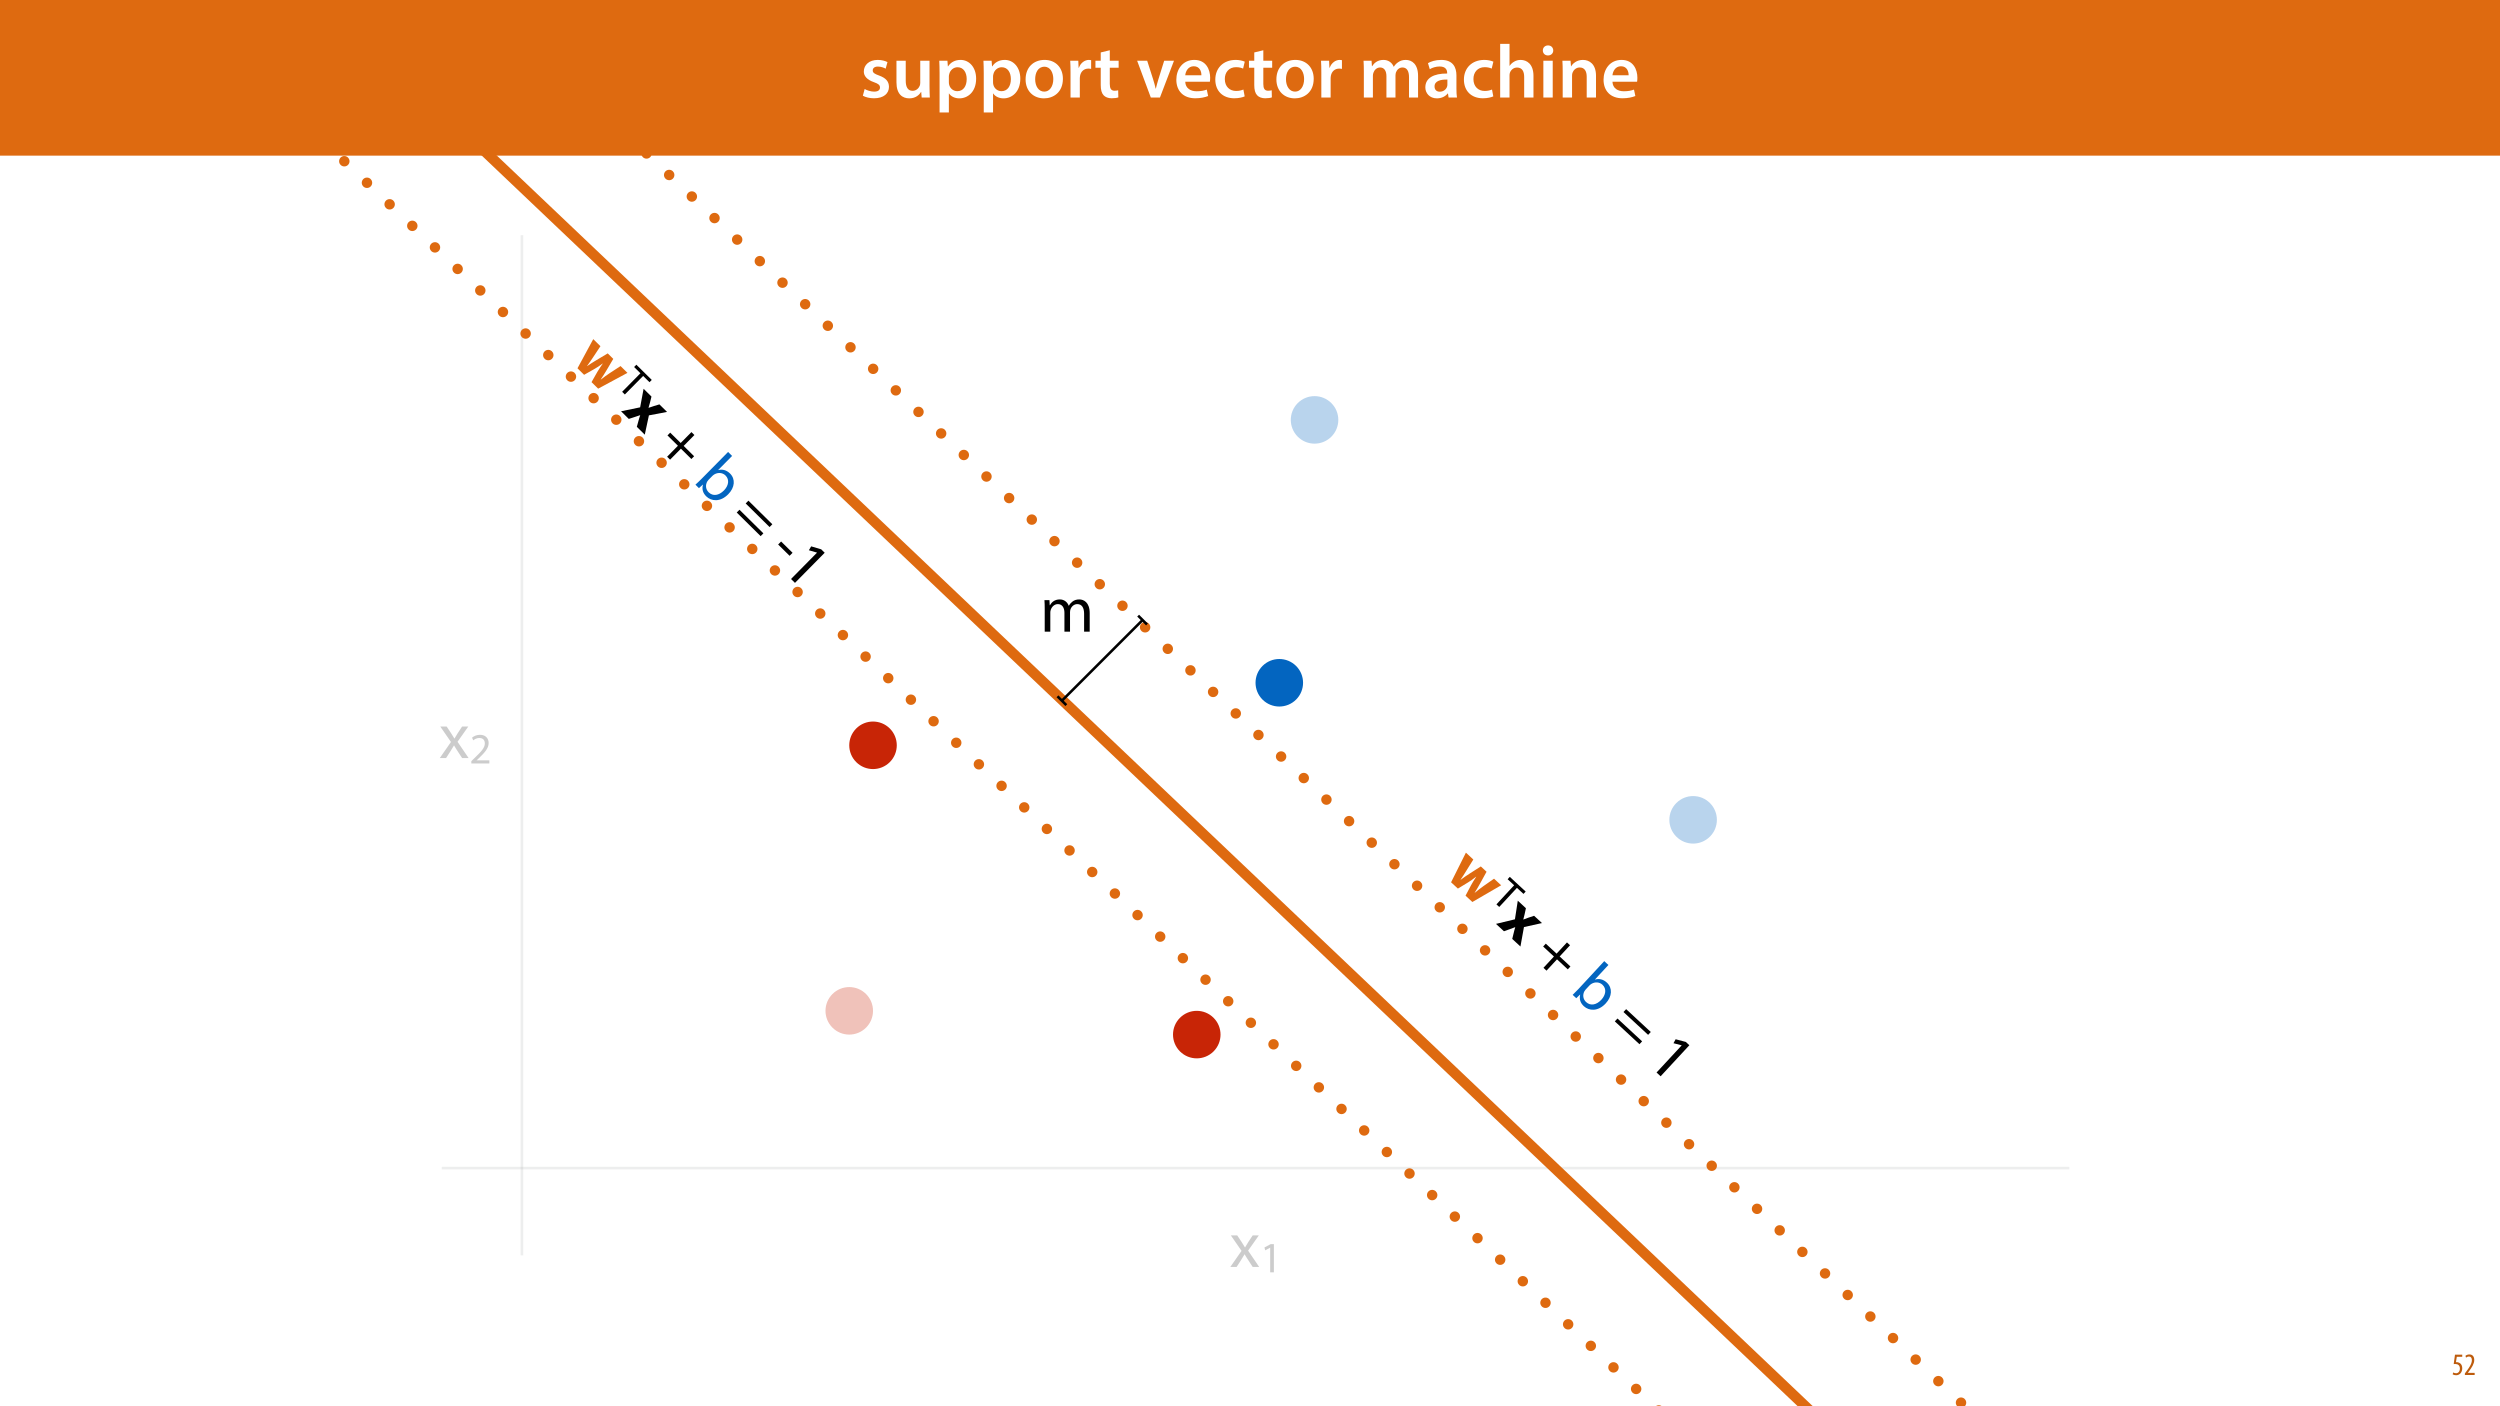 <?xml version="1.0" encoding="UTF-8"?>
<svg xmlns="http://www.w3.org/2000/svg" xmlns:xlink="http://www.w3.org/1999/xlink" width="1920pt" height="1080pt" viewBox="0 0 1920 1080" version="1.1">
<defs>
<g>
<symbol overflow="visible" id="glyph0-0">
<path style="stroke:none;" d="M 0 0 L 12 0 L 12 -16.797 L 0 -16.797 Z M 6 -9.484 L 1.922 -15.594 L 10.078 -15.594 Z M 6.719 -8.406 L 10.797 -14.516 L 10.797 -2.281 Z M 1.922 -1.203 L 6 -7.312 L 10.078 -1.203 Z M 1.203 -14.516 L 5.281 -8.406 L 1.203 -2.281 Z M 1.203 -14.516 "/>
</symbol>
<symbol overflow="visible" id="glyph0-1">
<path style="stroke:none;" d="M 7.984 -15.594 L 2.406 -15.594 L 1.422 -8.375 C 1.703 -8.422 2.062 -8.453 2.641 -8.453 C 4.656 -8.453 6.172 -7.422 6.172 -4.938 C 6.172 -2.562 4.797 -1.344 3.219 -1.344 C 2.359 -1.344 1.516 -1.688 1.031 -1.969 L 0.625 -0.484 C 1.25 -0.078 2.328 0.188 3.266 0.188 C 6.047 0.188 7.984 -2.047 7.984 -5.141 C 7.984 -6.719 7.516 -7.875 6.703 -8.688 C 5.859 -9.5 4.562 -9.859 3.719 -9.859 C 3.5 -9.859 3.344 -9.859 3.141 -9.812 L 3.797 -13.969 L 7.984 -13.969 Z M 7.984 -15.594 "/>
</symbol>
<symbol overflow="visible" id="glyph0-2">
<path style="stroke:none;" d="M 8.281 0 L 8.281 -1.625 L 3.078 -1.625 L 3.078 -1.688 L 4.125 -3.125 C 6.047 -5.766 7.969 -8.594 7.969 -11.516 C 7.969 -13.875 6.844 -15.797 4.25 -15.797 C 2.828 -15.797 1.75 -15.188 1.203 -14.734 L 1.656 -13.344 C 2.062 -13.609 2.781 -14.203 3.906 -14.203 C 5.375 -14.203 6.141 -13.156 6.141 -11.422 C 6.141 -8.5 3.938 -5.562 2.094 -3 L 0.766 -1.203 L 0.766 0 Z M 8.281 0 "/>
</symbol>
<symbol overflow="visible" id="glyph1-0">
<path style="stroke:none;" d="M 0 0 L 25 0 L 25 -35 L 0 -35 Z M 12.5 -19.75 L 4 -32.5 L 21 -32.5 Z M 14 -17.5 L 22.5 -30.25 L 22.5 -4.75 Z M 4 -2.5 L 12.5 -15.25 L 21 -2.5 Z M 2.5 -30.25 L 11 -17.5 L 2.5 -4.75 Z M 2.5 -30.25 "/>
</symbol>
<symbol overflow="visible" id="glyph1-1">
<path style="stroke:none;" d="M 0.797 -24.203 L 9 -12.344 L 0.406 0 L 5.25 0 L 8.75 -5.453 C 9.656 -6.906 10.5 -8.203 11.297 -9.656 L 11.406 -9.656 C 12.25 -8.203 13.047 -6.844 14 -5.453 L 17.547 0 L 22.547 0 L 14.047 -12.5 L 22.297 -24.203 L 17.547 -24.203 L 14.156 -19.047 C 13.344 -17.75 12.547 -16.5 11.75 -15.047 L 11.594 -15.047 C 10.797 -16.406 10.047 -17.656 9.156 -19 L 5.703 -24.203 Z M 0.797 -24.203 "/>
</symbol>
<symbol overflow="visible" id="glyph1-2">
<path style="stroke:none;" d="M 3.656 0 L 7.953 0 L 7.953 -14.594 C 7.953 -15.344 8.047 -16.094 8.297 -16.75 C 9 -18.953 11 -21.156 13.75 -21.156 C 17.094 -21.156 18.797 -18.344 18.797 -14.5 L 18.797 0 L 23.094 0 L 23.094 -14.953 C 23.094 -15.75 23.25 -16.547 23.453 -17.156 C 24.203 -19.297 26.156 -21.156 28.656 -21.156 C 32.203 -21.156 33.906 -18.344 33.906 -13.703 L 33.906 0 L 38.203 0 L 38.203 -14.25 C 38.203 -22.656 33.453 -24.75 30.25 -24.75 C 27.953 -24.75 26.344 -24.156 24.906 -23.047 C 23.906 -22.297 22.953 -21.25 22.203 -19.906 L 22.094 -19.906 C 21.047 -22.75 18.547 -24.75 15.25 -24.75 C 11.25 -24.75 9 -22.594 7.656 -20.297 L 7.5 -20.297 L 7.297 -24.203 L 3.453 -24.203 C 3.594 -22.203 3.656 -20.156 3.656 -17.656 Z M 3.656 0 "/>
</symbol>
<symbol overflow="visible" id="glyph2-0">
<path style="stroke:none;" d="M 0 0 L 16.656 0 L 16.656 -23.328 L 0 -23.328 Z M 8.328 -13.172 L 2.672 -21.656 L 14 -21.656 Z M 9.328 -11.672 L 15 -20.156 L 15 -3.172 Z M 2.672 -1.672 L 8.328 -10.172 L 14 -1.672 Z M 1.672 -20.156 L 7.328 -11.672 L 1.672 -3.172 Z M 1.672 -20.156 "/>
</symbol>
<symbol overflow="visible" id="glyph2-1">
<path style="stroke:none;" d="M 7.859 0 L 10.703 0 L 10.703 -21.656 L 8.203 -21.656 L 3.469 -19.125 L 4.031 -16.891 L 7.797 -18.938 L 7.859 -18.938 Z M 7.859 0 "/>
</symbol>
<symbol overflow="visible" id="glyph2-2">
<path style="stroke:none;" d="M 15.328 0 L 15.328 -2.438 L 5.594 -2.438 L 5.594 -2.5 L 7.328 -4.094 C 11.891 -8.5 14.797 -11.734 14.797 -15.734 C 14.797 -18.828 12.828 -22.031 8.172 -22.031 C 5.672 -22.031 3.531 -21.094 2.031 -19.828 L 2.969 -17.766 C 3.969 -18.594 5.594 -19.594 7.562 -19.594 C 10.797 -19.594 11.859 -17.562 11.859 -15.359 C 11.828 -12.094 9.328 -9.297 3.797 -4.031 L 1.5 -1.797 L 1.5 0 Z M 15.328 0 "/>
</symbol>
<symbol overflow="visible" id="glyph3-0">
<path style="stroke:none;" d="M 0 0 L 29 0 L 29 -40.594 L 0 -40.594 Z M 14.5 -22.906 L 4.641 -37.703 L 24.359 -37.703 Z M 16.234 -20.297 L 26.094 -35.094 L 26.094 -5.516 Z M 4.641 -2.906 L 14.5 -17.688 L 24.359 -2.906 Z M 2.906 -35.094 L 12.766 -20.297 L 2.906 -5.516 Z M 2.906 -35.094 "/>
</symbol>
<symbol overflow="visible" id="glyph3-1">
<path style="stroke:none;" d="M 2.094 -1.391 C 4.172 -0.234 7.25 0.578 10.672 0.578 C 18.156 0.578 22.156 -3.125 22.156 -8.234 C 22.094 -12.406 19.719 -15.016 14.609 -16.875 C 11.016 -18.156 9.688 -19.031 9.688 -20.828 C 9.688 -22.562 11.078 -23.781 13.625 -23.781 C 16.125 -23.781 18.391 -22.859 19.609 -22.156 L 21 -27.203 C 19.375 -28.078 16.641 -28.891 13.516 -28.891 C 6.953 -28.891 2.844 -25 2.844 -20.016 C 2.781 -16.703 5.109 -13.688 10.609 -11.781 C 14.094 -10.562 15.25 -9.562 15.25 -7.656 C 15.25 -5.797 13.859 -4.531 10.734 -4.531 C 8.172 -4.531 5.109 -5.562 3.484 -6.547 Z M 2.094 -1.391 "/>
</symbol>
<symbol overflow="visible" id="glyph3-2">
<path style="stroke:none;" d="M 29.109 -28.25 L 21.984 -28.25 L 21.984 -11.188 C 21.984 -10.375 21.812 -9.625 21.578 -8.984 C 20.828 -7.188 18.969 -5.156 16.125 -5.156 C 12.359 -5.156 10.844 -8.172 10.844 -12.875 L 10.844 -28.25 L 3.719 -28.25 L 3.719 -11.656 C 3.719 -2.438 8.406 0.641 13.578 0.641 C 18.625 0.641 21.406 -2.266 22.625 -4.297 L 22.734 -4.297 L 23.078 0 L 29.344 0 C 29.234 -2.312 29.109 -5.109 29.109 -8.469 Z M 29.109 -28.25 "/>
</symbol>
<symbol overflow="visible" id="glyph3-3">
<path style="stroke:none;" d="M 3.828 11.484 L 10.969 11.484 L 10.969 -3.125 L 11.078 -3.125 C 12.531 -0.875 15.484 0.641 19.031 0.641 C 25.469 0.641 31.906 -4.297 31.906 -14.5 C 31.906 -23.312 26.5 -28.891 20.016 -28.891 C 15.719 -28.891 12.406 -27.094 10.328 -23.891 L 10.203 -23.891 L 9.859 -28.25 L 3.594 -28.25 C 3.719 -25.578 3.828 -22.562 3.828 -18.844 Z M 10.969 -16.188 C 10.969 -16.766 11.078 -17.406 11.25 -17.984 C 11.953 -21.109 14.672 -23.266 17.625 -23.266 C 22.219 -23.266 24.656 -19.203 24.656 -14.203 C 24.656 -8.641 21.984 -4.875 17.453 -4.875 C 14.438 -4.875 11.891 -6.953 11.188 -9.859 C 11.016 -10.5 10.969 -11.141 10.969 -11.828 Z M 10.969 -16.188 "/>
</symbol>
<symbol overflow="visible" id="glyph3-4">
<path style="stroke:none;" d="M 16.641 -28.891 C 8.125 -28.891 2.031 -23.203 2.031 -13.922 C 2.031 -4.875 8.172 0.641 16.188 0.641 C 23.375 0.641 30.688 -4 30.688 -14.391 C 30.688 -22.969 25.062 -28.891 16.641 -28.891 Z M 16.469 -23.656 C 21.344 -23.656 23.312 -18.625 23.312 -14.203 C 23.312 -8.531 20.469 -4.531 16.406 -4.531 C 12.062 -4.531 9.391 -8.641 9.391 -14.094 C 9.391 -18.797 11.422 -23.656 16.469 -23.656 Z M 16.469 -23.656 "/>
</symbol>
<symbol overflow="visible" id="glyph3-5">
<path style="stroke:none;" d="M 3.828 0 L 10.969 0 L 10.969 -14.609 C 10.969 -15.422 11.078 -16.188 11.188 -16.812 C 11.828 -20.016 14.156 -22.219 17.578 -22.219 C 18.438 -22.219 19.078 -22.094 19.656 -21.984 L 19.656 -28.703 C 19.078 -28.828 18.672 -28.891 17.984 -28.891 C 14.969 -28.891 11.656 -26.859 10.266 -22.859 L 10.031 -22.859 L 9.797 -28.25 L 3.594 -28.25 C 3.766 -25.688 3.828 -22.969 3.828 -19.141 Z M 3.828 0 "/>
</symbol>
<symbol overflow="visible" id="glyph3-6">
<path style="stroke:none;" d="M 5.047 -34.625 L 5.047 -28.25 L 0.984 -28.25 L 0.984 -22.906 L 5.047 -22.906 L 5.047 -9.625 C 5.047 -5.922 5.734 -3.359 7.25 -1.734 C 8.578 -0.297 10.781 0.578 13.391 0.578 C 15.656 0.578 17.516 0.297 18.562 -0.109 L 18.438 -5.562 C 17.812 -5.391 16.875 -5.219 15.656 -5.219 C 12.938 -5.219 12 -7.016 12 -10.438 L 12 -22.906 L 18.797 -22.906 L 18.797 -28.25 L 12 -28.25 L 12 -36.312 Z M 5.047 -34.625 "/>
</symbol>
<symbol overflow="visible" id="glyph3-7">
<path style="stroke:none;" d=""/>
</symbol>
<symbol overflow="visible" id="glyph3-8">
<path style="stroke:none;" d="M 0.641 -28.25 L 11.141 0 L 18.156 0 L 28.938 -28.25 L 21.406 -28.25 L 16.938 -13.922 C 16.188 -11.375 15.547 -9.156 15.016 -6.844 L 14.844 -6.844 C 14.328 -9.156 13.75 -11.422 12.938 -13.922 L 8.359 -28.25 Z M 0.641 -28.25 "/>
</symbol>
<symbol overflow="visible" id="glyph3-9">
<path style="stroke:none;" d="M 27.781 -12.125 C 27.891 -12.766 28.016 -13.797 28.016 -15.141 C 28.016 -21.344 25 -28.891 15.828 -28.891 C 6.781 -28.891 2.031 -21.516 2.031 -13.688 C 2.031 -5.047 7.422 0.578 16.594 0.578 C 20.641 0.578 24.016 -0.172 26.453 -1.156 L 25.406 -6.094 C 23.266 -5.281 20.875 -4.812 17.578 -4.812 C 13.047 -4.812 9.047 -7.016 8.875 -12.125 Z M 8.875 -17.109 C 9.156 -20.016 11.016 -24.016 15.422 -24.016 C 20.188 -24.016 21.344 -19.719 21.281 -17.109 Z M 8.875 -17.109 "/>
</symbol>
<symbol overflow="visible" id="glyph3-10">
<path style="stroke:none;" d="M 23.609 -6.141 C 22.219 -5.562 20.469 -5.047 17.984 -5.047 C 13.109 -5.047 9.344 -8.359 9.344 -14.156 C 9.281 -19.312 12.531 -23.312 17.984 -23.312 C 20.531 -23.312 22.219 -22.734 23.375 -22.219 L 24.656 -27.547 C 23.031 -28.297 20.359 -28.891 17.75 -28.891 C 7.828 -28.891 2.031 -22.266 2.031 -13.797 C 2.031 -5.047 7.766 0.578 16.594 0.578 C 20.125 0.578 23.078 -0.172 24.594 -0.875 Z M 23.609 -6.141 "/>
</symbol>
<symbol overflow="visible" id="glyph3-11">
<path style="stroke:none;" d="M 3.828 0 L 10.781 0 L 10.781 -16.703 C 10.781 -17.516 10.906 -18.328 11.188 -19.031 C 11.828 -21 13.625 -23.078 16.297 -23.078 C 19.609 -23.078 21.172 -20.297 21.172 -16.359 L 21.172 0 L 28.125 0 L 28.125 -16.938 C 28.125 -17.75 28.297 -18.625 28.484 -19.312 C 29.234 -21.344 31.031 -23.078 33.469 -23.078 C 36.891 -23.078 38.516 -20.297 38.516 -15.609 L 38.516 0 L 45.469 0 L 45.469 -16.641 C 45.469 -25.688 40.719 -28.891 36.016 -28.891 C 33.703 -28.891 31.906 -28.297 30.328 -27.203 C 29 -26.391 27.844 -25.234 26.859 -23.656 L 26.734 -23.656 C 25.516 -26.797 22.625 -28.891 18.906 -28.891 C 14.156 -28.891 11.594 -26.281 10.203 -24.062 L 10.031 -24.062 L 9.75 -28.25 L 3.594 -28.25 C 3.766 -25.812 3.828 -23.078 3.828 -19.844 Z M 3.828 0 "/>
</symbol>
<symbol overflow="visible" id="glyph3-12">
<path style="stroke:none;" d="M 26.156 0 C 25.875 -1.734 25.75 -4.234 25.75 -6.781 L 25.75 -17 C 25.75 -23.141 23.141 -28.891 14.094 -28.891 C 9.625 -28.891 5.969 -27.672 3.891 -26.391 L 5.281 -21.75 C 7.188 -22.969 10.094 -23.844 12.875 -23.844 C 17.859 -23.844 18.625 -20.766 18.625 -18.906 L 18.625 -18.438 C 8.172 -18.5 1.859 -14.906 1.859 -7.766 C 1.859 -3.484 5.047 0.641 10.734 0.641 C 14.391 0.641 17.344 -0.922 19.078 -3.125 L 19.25 -3.125 L 19.719 0 Z M 18.797 -9.922 C 18.797 -9.453 18.734 -8.875 18.562 -8.359 C 17.922 -6.328 15.828 -4.469 12.984 -4.469 C 10.734 -4.469 8.938 -5.734 8.938 -8.531 C 8.938 -12.812 13.75 -13.922 18.797 -13.797 Z M 18.797 -9.922 "/>
</symbol>
<symbol overflow="visible" id="glyph3-13">
<path style="stroke:none;" d="M 3.828 0 L 11.016 0 L 11.016 -16.875 C 11.016 -17.688 11.078 -18.438 11.312 -19.031 C 12.062 -21.172 14.031 -23.031 16.812 -23.031 C 20.766 -23.031 22.266 -19.953 22.266 -15.828 L 22.266 0 L 29.406 0 L 29.406 -16.641 C 29.406 -25.688 24.359 -28.891 19.547 -28.891 C 17.75 -28.891 16.062 -28.422 14.672 -27.609 C 13.172 -26.797 12 -25.688 11.141 -24.359 L 11.016 -24.359 L 11.016 -41.188 L 3.828 -41.188 Z M 3.828 0 "/>
</symbol>
<symbol overflow="visible" id="glyph3-14">
<path style="stroke:none;" d="M 11.016 0 L 11.016 -28.25 L 3.828 -28.25 L 3.828 0 Z M 7.422 -40.016 C 5.047 -40.016 3.422 -38.344 3.422 -36.141 C 3.422 -33.984 4.984 -32.312 7.359 -32.312 C 9.859 -32.312 11.422 -33.984 11.422 -36.141 C 11.375 -38.344 9.859 -40.016 7.422 -40.016 Z M 7.422 -40.016 "/>
</symbol>
<symbol overflow="visible" id="glyph3-15">
<path style="stroke:none;" d="M 3.828 0 L 11.016 0 L 11.016 -16.594 C 11.016 -17.406 11.078 -18.266 11.312 -18.906 C 12.062 -21.047 14.031 -23.078 16.875 -23.078 C 20.766 -23.078 22.266 -20.016 22.266 -15.953 L 22.266 0 L 29.406 0 L 29.406 -16.766 C 29.406 -25.688 24.297 -28.891 19.375 -28.891 C 14.672 -28.891 11.594 -26.219 10.375 -24.016 L 10.203 -24.016 L 9.859 -28.25 L 3.594 -28.25 C 3.766 -25.812 3.828 -23.078 3.828 -19.844 Z M 3.828 0 "/>
</symbol>
<symbol overflow="visible" id="glyph4-0">
<path style="stroke:none;" d="M 0 0 L 18.344 16.984 L 42.125 -8.703 L 23.781 -25.688 Z M 22.594 -6.016 L 25.016 -21.125 L 37.484 -9.578 Z M 22.156 -3.328 L 37.062 -6.922 L 19.75 11.797 Z M 4.641 0.891 L 19.531 -2.703 L 17.109 12.438 Z M 22.375 -20.5 L 19.969 -5.375 L 5.062 -1.781 Z M 22.375 -20.5 "/>
</symbol>
<symbol overflow="visible" id="glyph4-1">
<path style="stroke:none;" d="M 17.016 -17.562 L 5.625 5.203 L 10.859 10.047 L 18.5 5.406 C 20.547 4.172 22.438 2.844 24.828 0.906 L 24.906 0.984 C 23.25 3.531 22.078 5.438 20.891 7.609 L 16.734 15.484 L 21.984 20.344 L 44.094 7.5 L 38.625 2.438 L 30.5 8.125 C 28.188 9.812 25.953 11.484 23.812 13.297 L 23.734 13.234 C 25.266 10.844 26.656 8.391 28.031 5.906 L 32.875 -2.891 L 28.469 -6.969 L 19.719 -1.375 C 17.656 -0.016 15.234 1.578 12.984 3.281 L 12.906 3.219 C 14.5 0.891 15.984 -1.438 17.328 -3.641 L 22.703 -12.297 Z M 17.016 -17.562 "/>
</symbol>
<symbol overflow="visible" id="glyph4-2">
<path style="stroke:none;" d="M 16.859 -17.703 L 14.656 -3.391 L 0.109 0.109 L 6.234 5.781 L 10.922 4.094 C 12.172 3.641 13.469 3.203 14.781 2.656 L 14.891 2.75 C 14.5 4.094 14.062 5.406 13.797 6.75 L 12.594 11.656 L 18.891 17.5 L 21.594 2.562 L 35.438 -0.516 L 29.375 -6.109 L 25.109 -4.688 C 23.812 -4.234 22.531 -3.734 21.172 -3.234 L 21.094 -3.297 C 21.406 -4.578 21.781 -5.938 22.109 -7.328 L 23.094 -11.922 Z M 16.859 -17.703 "/>
</symbol>
<symbol overflow="visible" id="glyph5-0">
<path style="stroke:none;" d="M 0 0 L 12.219 11.312 L 28.062 -5.812 L 15.844 -17.125 Z M 15.062 -4.016 L 16.672 -14.078 L 24.984 -6.375 Z M 14.766 -2.219 L 24.688 -4.609 L 13.156 7.859 Z M 3.094 0.578 L 13.016 -1.812 L 11.406 8.281 Z M 14.922 -13.656 L 13.297 -3.578 L 3.391 -1.188 Z M 14.922 -13.656 "/>
</symbol>
<symbol overflow="visible" id="glyph5-1">
<path style="stroke:none;" d="M 4.984 4.625 L 7.141 6.609 L 20.734 -8.062 L 25.766 -3.406 L 27.438 -5.219 L 15.25 -16.5 L 13.578 -14.688 L 18.578 -10.047 Z M 4.984 4.625 "/>
</symbol>
<symbol overflow="visible" id="glyph6-0">
<path style="stroke:none;" d="M 0 0 L 18.344 16.984 L 42.125 -8.703 L 23.781 -25.688 Z M 22.594 -6.016 L 25.016 -21.125 L 37.484 -9.578 Z M 22.156 -3.328 L 37.062 -6.922 L 19.75 11.797 Z M 4.641 0.891 L 19.531 -2.703 L 17.109 12.438 Z M 22.375 -20.5 L 19.969 -5.375 L 5.062 -1.781 Z M 22.375 -20.5 "/>
</symbol>
<symbol overflow="visible" id="glyph6-1">
<path style="stroke:none;" d=""/>
</symbol>
<symbol overflow="visible" id="glyph6-2">
<path style="stroke:none;" d="M 27.812 -10.484 L 19.828 -1.859 L 11.547 -9.531 L 9.516 -7.328 L 17.797 0.344 L 9.75 9.031 L 12.109 11.203 L 20.156 2.516 L 28.438 10.203 L 30.469 8 L 22.188 0.312 L 30.172 -8.312 Z M 27.812 -10.484 "/>
</symbol>
<symbol overflow="visible" id="glyph6-3">
<path style="stroke:none;" d="M 5.312 4.922 L 8.188 2.125 L 8.297 2.219 C 7.453 5.812 8.578 8.703 11.141 11.078 C 15.109 14.734 22.031 15.281 27.906 8.922 C 32.938 3.562 33.203 -2.984 28.812 -7.047 C 25.953 -9.703 22.703 -10.312 19.719 -9.391 L 19.656 -9.453 L 29.984 -20.609 L 26.797 -23.562 L 6.938 -2.109 C 5.469 -0.516 3.734 1.188 2.531 2.344 Z M 15.422 -4.875 C 15.891 -5.391 16.406 -5.719 16.812 -6.016 C 19.766 -7.875 23.203 -7.469 25.406 -5.438 C 28.859 -2.234 27.875 2.5 24.594 6.062 C 20.812 10.125 16.234 11.016 12.859 7.875 C 10.5 5.703 10.062 2.438 11.516 -0.359 C 11.781 -0.812 12.094 -1.281 12.469 -1.688 Z M 15.422 -4.875 "/>
</symbol>
<symbol overflow="visible" id="glyph6-4">
<path style="stroke:none;" d="M 31.828 6.531 L 33.875 4.328 L 14.953 -13.203 L 12.906 -11 Z M 25.172 13.719 L 27.219 11.516 L 8.297 -6.016 L 6.25 -3.812 Z M 25.172 13.719 "/>
</symbol>
<symbol overflow="visible" id="glyph6-5">
<path style="stroke:none;" d="M 8.656 8.016 L 11.781 10.906 L 33.859 -12.938 L 31.109 -15.484 L 23.312 -17.531 L 21.656 -14.484 L 27.891 -12.891 L 27.953 -12.828 Z M 8.656 8.016 "/>
</symbol>
<symbol overflow="visible" id="glyph7-0">
<path style="stroke:none;" d="M 0 0 L 17.797 17.562 L 42.375 -7.344 L 24.578 -24.906 Z M 22.766 -5.281 L 25.672 -20.328 L 37.781 -8.391 Z M 22.266 -2.625 L 37.266 -5.734 L 19.359 12.422 Z M 4.594 1.031 L 19.609 -2.078 L 16.703 12.969 Z M 23.031 -19.781 L 20.125 -4.734 L 5.125 -1.625 Z M 23.031 -19.781 "/>
</symbol>
<symbol overflow="visible" id="glyph7-1">
<path style="stroke:none;" d="M 17.562 -17.016 L 5.453 5.375 L 10.531 10.391 L 18.312 6 C 20.406 4.812 22.344 3.562 24.781 1.703 L 24.859 1.781 C 23.109 4.266 21.891 6.156 20.625 8.281 L 16.234 16.016 L 21.328 21.031 L 43.828 8.906 L 38.531 3.672 L 30.219 9.094 C 27.859 10.688 25.578 12.312 23.359 14.047 L 23.297 13.984 C 24.906 11.656 26.359 9.219 27.828 6.812 L 32.938 -1.844 L 28.672 -6.062 L 19.766 -0.734 C 17.641 0.547 15.188 2.062 12.859 3.688 L 12.797 3.625 C 14.484 1.359 16.016 -0.922 17.453 -3.078 L 23.078 -11.578 Z M 17.562 -17.016 "/>
</symbol>
<symbol overflow="visible" id="glyph7-2">
<path style="stroke:none;" d="M 17.422 -17.172 L 14.766 -2.922 L 0.109 0.109 L 6.047 5.969 L 10.781 4.438 C 12.047 4.031 13.359 3.625 14.703 3.125 L 14.797 3.219 C 14.359 4.547 13.891 5.844 13.562 7.188 L 12.219 12.047 L 18.328 18.078 L 21.5 3.25 L 35.438 0.609 L 29.562 -5.188 L 25.25 -3.875 C 23.938 -3.484 22.641 -3.016 21.266 -2.547 L 21.203 -2.609 C 21.547 -3.906 21.969 -5.25 22.344 -6.625 L 23.469 -11.188 Z M 17.422 -17.172 "/>
</symbol>
<symbol overflow="visible" id="glyph8-0">
<path style="stroke:none;" d="M 0 0 L 11.859 11.703 L 28.25 -4.906 L 16.391 -16.609 Z M 15.172 -3.531 L 17.109 -13.547 L 25.172 -5.594 Z M 14.844 -1.766 L 24.828 -3.812 L 12.906 8.281 Z M 3.078 0.688 L 13.062 -1.391 L 11.141 8.641 Z M 15.344 -13.172 L 13.422 -3.172 L 3.422 -1.078 Z M 15.344 -13.172 "/>
</symbol>
<symbol overflow="visible" id="glyph8-1">
<path style="stroke:none;" d="M 4.844 4.781 L 6.922 6.844 L 20.969 -7.391 L 25.859 -2.578 L 27.594 -4.344 L 15.766 -16.016 L 14.031 -14.25 L 18.891 -9.453 Z M 4.844 4.781 "/>
</symbol>
<symbol overflow="visible" id="glyph9-0">
<path style="stroke:none;" d="M 0 0 L 17.797 17.562 L 42.375 -7.344 L 24.578 -24.906 Z M 22.766 -5.281 L 25.672 -20.328 L 37.781 -8.391 Z M 22.266 -2.625 L 37.266 -5.734 L 19.359 12.422 Z M 4.594 1.031 L 19.609 -2.078 L 16.703 12.969 Z M 23.031 -19.781 L 20.125 -4.734 L 5.125 -1.625 Z M 23.031 -19.781 "/>
</symbol>
<symbol overflow="visible" id="glyph9-1">
<path style="stroke:none;" d=""/>
</symbol>
<symbol overflow="visible" id="glyph9-2">
<path style="stroke:none;" d="M 28.141 -9.578 L 19.891 -1.219 L 11.844 -9.156 L 9.734 -7.031 L 17.781 0.906 L 9.469 9.344 L 11.75 11.594 L 20.062 3.156 L 28.094 11.094 L 30.203 8.969 L 22.172 1.031 L 30.422 -7.328 Z M 28.141 -9.578 "/>
</symbol>
<symbol overflow="visible" id="glyph9-3">
<path style="stroke:none;" d="M 5.156 5.094 L 8.125 2.391 L 8.219 2.484 C 7.266 6.047 8.297 8.969 10.781 11.422 C 14.625 15.203 21.531 15.969 27.609 9.812 C 32.797 4.609 33.297 -1.938 29.031 -6.141 C 26.25 -8.875 23.031 -9.594 20.016 -8.766 L 19.938 -8.828 L 30.625 -19.641 L 27.547 -22.703 L 7 -1.891 C 5.484 -0.344 3.688 1.312 2.453 2.422 Z M 15.547 -4.375 C 16.047 -4.875 16.594 -5.188 17 -5.484 C 20 -7.234 23.438 -6.734 25.562 -4.625 C 28.906 -1.312 27.766 3.391 24.375 6.844 C 20.469 10.797 15.891 11.516 12.609 8.281 C 10.328 6.031 9.984 2.766 11.531 0 C 11.797 -0.422 12.125 -0.891 12.5 -1.281 Z M 15.547 -4.375 "/>
</symbol>
<symbol overflow="visible" id="glyph9-4">
<path style="stroke:none;" d="M 31.609 7.547 L 33.719 5.406 L 15.359 -12.719 L 13.25 -10.578 Z M 24.734 14.516 L 26.844 12.375 L 8.484 -5.75 L 6.375 -3.609 Z M 24.734 14.516 "/>
</symbol>
<symbol overflow="visible" id="glyph9-5">
<path style="stroke:none;" d="M 11.703 -9.734 L 9.422 -7.422 L 18.219 1.25 L 20.5 -1.062 Z M 11.703 -9.734 "/>
</symbol>
<symbol overflow="visible" id="glyph9-6">
<path style="stroke:none;" d="M 8.391 8.281 L 11.422 11.266 L 34.25 -11.875 L 31.578 -14.5 L 23.859 -16.781 L 22.094 -13.797 L 28.281 -12 L 28.344 -11.938 Z M 8.391 8.281 "/>
</symbol>
</g>
<filter id="alpha" filterUnits="objectBoundingBox" x="0%" y="0%" width="100%" height="100%">
  <feColorMatrix type="matrix" in="SourceGraphic" values="0 0 0 0 1 0 0 0 0 1 0 0 0 0 1 0 0 0 1 0"/>
</filter>
<mask id="mask0">
  <g filter="url(#alpha)">
<rect x="0" y="0" width="1920" height="1080" style="fill:rgb(0%,0%,0%);fill-opacity:0.2;stroke:none;"/>
  </g>
</mask>
<clipPath id="clip1">
  <rect x="0" y="0" width="9" height="793"/>
</clipPath>
<g id="surface5" clip-path="url(#clip1)">
<path style="fill:none;stroke-width:2;stroke-linecap:butt;stroke-linejoin:miter;stroke:rgb(65.099%,66.667%,66.275%);stroke-opacity:1;stroke-miterlimit:4;" d="M 0.001 -0.002 L 783.497 -0.002 " transform="matrix(0,-1,1,0,4.849,788.142)"/>
</g>
<mask id="mask1">
  <g filter="url(#alpha)">
<rect x="0" y="0" width="1920" height="1080" style="fill:rgb(0%,0%,0%);fill-opacity:0.2;stroke:none;"/>
  </g>
</mask>
<clipPath id="clip2">
  <rect x="0" y="0" width="1259" height="9"/>
</clipPath>
<g id="surface8" clip-path="url(#clip2)">
<path style="fill:none;stroke-width:2;stroke-linecap:butt;stroke-linejoin:miter;stroke:rgb(65.099%,66.667%,66.275%);stroke-opacity:1;stroke-miterlimit:4;" d="M -0.001 -0 L 1249.979 -0 " transform="matrix(1,0,0,1,4.263,4.109)"/>
</g>
<mask id="mask2">
  <g filter="url(#alpha)">
<rect x="0" y="0" width="1920" height="1080" style="fill:rgb(0%,0%,0%);fill-opacity:0.279;stroke:none;"/>
  </g>
</mask>
<clipPath id="clip3">
  <rect x="0" y="0" width="41" height="41"/>
</clipPath>
<g id="surface11" clip-path="url(#clip3)">
<path style=" stroke:none;fill-rule:nonzero;fill:rgb(1.176%,39.607%,75.294%);fill-opacity:1;" d="M 33.223 7.727 C 40.352 14.855 40.352 26.41 33.223 33.535 C 26.098 40.664 14.539 40.664 7.414 33.535 C 0.285 26.41 0.285 14.855 7.414 7.727 C 14.539 0.598 26.098 0.598 33.223 7.727 Z M 33.223 7.727 "/>
</g>
<mask id="mask3">
  <g filter="url(#alpha)">
<rect x="0" y="0" width="1920" height="1080" style="fill:rgb(0%,0%,0%);fill-opacity:0.279;stroke:none;"/>
  </g>
</mask>
<clipPath id="clip4">
  <rect x="0" y="0" width="41" height="41"/>
</clipPath>
<g id="surface14" clip-path="url(#clip4)">
<path style=" stroke:none;fill-rule:nonzero;fill:rgb(1.176%,39.607%,75.294%);fill-opacity:1;" d="M 33.477 7.57 C 40.605 14.699 40.605 26.254 33.477 33.383 C 26.352 40.508 14.793 40.508 7.668 33.383 C 0.539 26.254 0.539 14.699 7.668 7.57 C 14.793 0.445 26.352 0.445 33.477 7.57 Z M 33.477 7.57 "/>
</g>
<mask id="mask4">
  <g filter="url(#alpha)">
<rect x="0" y="0" width="1920" height="1080" style="fill:rgb(0%,0%,0%);fill-opacity:0.279;stroke:none;"/>
  </g>
</mask>
<clipPath id="clip5">
  <rect x="0" y="0" width="41" height="41"/>
</clipPath>
<g id="surface17" clip-path="url(#clip5)">
<path style=" stroke:none;fill-rule:nonzero;fill:rgb(78.432%,14.51%,2.353%);fill-opacity:1;" d="M 33.133 7.418 C 40.258 14.543 40.258 26.098 33.133 33.227 C 26.004 40.352 14.449 40.352 7.324 33.227 C 0.195 26.098 0.195 14.543 7.324 7.418 C 14.449 0.289 26.004 0.289 33.133 7.418 Z M 33.133 7.418 "/>
</g>
<mask id="mask5">
  <g filter="url(#alpha)">
<rect x="0" y="0" width="1920" height="1080" style="fill:rgb(0%,0%,0%);fill-opacity:0.2;stroke:none;"/>
  </g>
</mask>
<clipPath id="clip6">
  <rect x="0" y="0" width="70" height="61"/>
</clipPath>
<g id="surface20" clip-path="url(#clip6)">
<g style="fill:rgb(0%,0%,0%);fill-opacity:1;">
  <use xlink:href="#glyph1-1" x="8.492" y="47.996"/>
</g>
<g style="fill:rgb(0%,0%,0%);fill-opacity:1;">
  <use xlink:href="#glyph2-1" x="31.642" y="52.163"/>
</g>
</g>
<mask id="mask6">
  <g filter="url(#alpha)">
<rect x="0" y="0" width="1920" height="1080" style="fill:rgb(0%,0%,0%);fill-opacity:0.2;stroke:none;"/>
  </g>
</mask>
<clipPath id="clip7">
  <rect x="0" y="0" width="70" height="61"/>
</clipPath>
<g id="surface23" clip-path="url(#clip7)">
<g style="fill:rgb(0%,0%,0%);fill-opacity:1;">
  <use xlink:href="#glyph1-1" x="8.338" y="48.19"/>
</g>
<g style="fill:rgb(0%,0%,0%);fill-opacity:1;">
  <use xlink:href="#glyph2-2" x="31.488" y="52.356"/>
</g>
</g>
</defs>
<g id="surface1">
<rect x="0" y="0" width="1920" height="1080" style="fill:rgb(100%,100%,100%);fill-opacity:1;stroke:none;"/>
<g style="fill:rgb(74.118%,35.686%,4.706%);fill-opacity:1;">
  <use xlink:href="#glyph0-1" x="1883.02" y="1056"/>
  <use xlink:href="#glyph0-2" x="1892.26" y="1056"/>
</g>
<use xlink:href="#surface5" transform="matrix(1,0,0,1,396,176)" mask="url(#mask0)"/>
<use xlink:href="#surface8" transform="matrix(1,0,0,1,335,893)" mask="url(#mask1)"/>
<use xlink:href="#surface11" transform="matrix(1,0,0,1,1280,609)" mask="url(#mask2)"/>
<use xlink:href="#surface14" transform="matrix(1,0,0,1,989,302)" mask="url(#mask3)"/>
<use xlink:href="#surface17" transform="matrix(1,0,0,1,632,756)" mask="url(#mask4)"/>
<use xlink:href="#surface20" transform="matrix(1,0,0,1,936,925)" mask="url(#mask5)"/>
<use xlink:href="#surface23" transform="matrix(1,0,0,1,329,534)" mask="url(#mask6)"/>
<path style=" stroke:none;fill-rule:nonzero;fill:rgb(87.059%,41.568%,6.274%);fill-opacity:1;" d="M 0 119.531 L 1920 119.531 L 1920 0 L 0 0 Z M 0 119.531 "/>
<g style="fill:rgb(100%,100%,100%);fill-opacity:1;">
  <use xlink:href="#glyph3-1" x="660.575" y="74.9"/>
  <use xlink:href="#glyph3-2" x="684.761" y="74.9"/>
  <use xlink:href="#glyph3-3" x="717.763" y="74.9"/>
  <use xlink:href="#glyph3-3" x="751.693" y="74.9"/>
  <use xlink:href="#glyph3-4" x="785.623" y="74.9"/>
  <use xlink:href="#glyph3-5" x="818.335" y="74.9"/>
</g>
<g style="fill:rgb(100%,100%,100%);fill-opacity:1;">
  <use xlink:href="#glyph3-6" x="840.317" y="74.9"/>
  <use xlink:href="#glyph3-7" x="860.675" y="74.9"/>
  <use xlink:href="#glyph3-8" x="872.681" y="74.9"/>
</g>
<g style="fill:rgb(100%,100%,100%);fill-opacity:1;">
  <use xlink:href="#glyph3-9" x="901.391" y="74.9"/>
  <use xlink:href="#glyph3-10" x="931.319" y="74.9"/>
</g>
<g style="fill:rgb(100%,100%,100%);fill-opacity:1;">
  <use xlink:href="#glyph3-6" x="958.231" y="74.9"/>
</g>
<g style="fill:rgb(100%,100%,100%);fill-opacity:1;">
  <use xlink:href="#glyph3-4" x="978.241" y="74.9"/>
  <use xlink:href="#glyph3-5" x="1010.953" y="74.9"/>
  <use xlink:href="#glyph3-7" x="1031.601" y="74.9"/>
  <use xlink:href="#glyph3-11" x="1043.607" y="74.9"/>
  <use xlink:href="#glyph3-12" x="1092.791" y="74.9"/>
  <use xlink:href="#glyph3-10" x="1122.255" y="74.9"/>
  <use xlink:href="#glyph3-13" x="1148.297" y="74.9"/>
  <use xlink:href="#glyph3-14" x="1181.473" y="74.9"/>
  <use xlink:href="#glyph3-15" x="1196.321" y="74.9"/>
  <use xlink:href="#glyph3-9" x="1229.497" y="74.9"/>
</g>
<path style="fill:none;stroke-width:8;stroke-linecap:round;stroke-linejoin:round;stroke:rgb(87.059%,41.568%,6.274%);stroke-opacity:1;stroke-dasharray:0.008,24;stroke-dashoffset:0.5;stroke-miterlimit:4;" d="M -0.003 -0 L 2085.211 -0.001 " transform="matrix(-0.725,-0.689,0.689,-0.725,1499.881,1297.928)"/>
<path style="fill:none;stroke-width:8;stroke-linecap:round;stroke-linejoin:round;stroke:rgb(87.059%,41.568%,6.274%);stroke-opacity:1;stroke-dasharray:0.008,24;stroke-dashoffset:0.5;stroke-miterlimit:4;" d="M 0 -0.002 L 2085.211 -0 " transform="matrix(-0.725,-0.689,0.689,-0.725,1644.947,1209.241)"/>
<path style="fill:none;stroke-width:8;stroke-linecap:butt;stroke-linejoin:miter;stroke:rgb(87.059%,41.568%,6.274%);stroke-opacity:1;stroke-miterlimit:4;" d="M -0 0.002 L 2085.21 -0.002 " transform="matrix(-0.725,-0.689,0.689,-0.725,1557.635,1242.661)"/>
<path style="fill:none;stroke-width:2;stroke-linecap:butt;stroke-linejoin:miter;stroke:rgb(0%,0%,0%);stroke-opacity:1;stroke-miterlimit:4;" d="M 1.477 0 L 88.523 0 " transform="matrix(0.707,-0.707,0.707,0.707,814.686,539.006)"/>
<path style="fill:none;stroke-width:1.25;stroke-linecap:butt;stroke-linejoin:miter;stroke:rgb(0%,0%,0%);stroke-opacity:1;stroke-miterlimit:10;" d="M -0 -0.001 L 6 -0.001 " transform="matrix(-1.131,-1.131,1.131,-1.131,880.875,479.604)"/>
<path style="fill:none;stroke-width:1.25;stroke-linecap:butt;stroke-linejoin:miter;stroke:rgb(0%,0%,0%);stroke-opacity:1;stroke-miterlimit:10;" d="M -0 -0.001 L 6 -0.001 " transform="matrix(1.131,1.131,-1.131,1.131,812.14,534.763)"/>
<g style="fill:rgb(0%,0%,0%);fill-opacity:1;">
  <use xlink:href="#glyph1-2" x="798.683" y="485.109"/>
</g>
<g style="fill:rgb(87.059%,41.568%,6.274%);fill-opacity:1;">
  <use xlink:href="#glyph4-1" x="1108.799" y="672.394"/>
</g>
<g style="fill:rgb(0%,0%,0%);fill-opacity:1;">
  <use xlink:href="#glyph5-1" x="1144.279" y="689.932"/>
</g>
<g style="fill:rgb(0%,0%,0%);fill-opacity:1;">
  <use xlink:href="#glyph4-2" x="1148.805" y="709.429"/>
</g>
<g style="fill:rgb(0%,0%,0%);fill-opacity:1;">
  <use xlink:href="#glyph6-1" x="1167.847" y="727.058"/>
  <use xlink:href="#glyph6-2" x="1175.626" y="734.259"/>
  <use xlink:href="#glyph6-1" x="1197.494" y="754.504"/>
</g>
<g style="fill:rgb(1.176%,39.607%,75.294%);fill-opacity:1;">
  <use xlink:href="#glyph6-3" x="1205.272" y="761.705"/>
</g>
<g style="fill:rgb(0%,0%,0%);fill-opacity:1;">
  <use xlink:href="#glyph6-1" x="1226.15" y="781.032"/>
  <use xlink:href="#glyph6-4" x="1233.928" y="788.233"/>
  <use xlink:href="#glyph6-1" x="1255.796" y="808.477"/>
  <use xlink:href="#glyph6-5" x="1263.575" y="815.678"/>
</g>
<g style="fill:rgb(87.059%,41.568%,6.274%);fill-opacity:1;">
  <use xlink:href="#glyph7-1" x="438.057" y="277.463"/>
</g>
<g style="fill:rgb(0%,0%,0%);fill-opacity:1;">
  <use xlink:href="#glyph8-1" x="472.96" y="296.122"/>
</g>
<g style="fill:rgb(0%,0%,0%);fill-opacity:1;">
  <use xlink:href="#glyph7-2" x="476.863" y="315.754"/>
</g>
<g style="fill:rgb(0%,0%,0%);fill-opacity:1;">
  <use xlink:href="#glyph9-1" x="495.334" y="333.98"/>
  <use xlink:href="#glyph9-2" x="502.879" y="341.426"/>
  <use xlink:href="#glyph9-1" x="524.091" y="362.356"/>
</g>
<g style="fill:rgb(1.176%,39.607%,75.294%);fill-opacity:1;">
  <use xlink:href="#glyph9-3" x="531.637" y="369.801"/>
</g>
<g style="fill:rgb(0%,0%,0%);fill-opacity:1;">
  <use xlink:href="#glyph9-1" x="551.888" y="389.784"/>
  <use xlink:href="#glyph9-4" x="559.433" y="397.229"/>
  <use xlink:href="#glyph9-1" x="580.645" y="418.159"/>
  <use xlink:href="#glyph9-5" x="588.19" y="425.604"/>
  <use xlink:href="#glyph9-6" x="599.117" y="436.386"/>
</g>
<path style=" stroke:none;fill-rule:nonzero;fill:rgb(78.432%,14.51%,2.353%);fill-opacity:1;" d="M 932.023 781.668 C 939.152 788.793 939.152 800.348 932.023 807.477 C 924.898 814.605 913.344 814.605 906.215 807.477 C 899.09 800.348 899.09 788.793 906.215 781.668 C 913.344 774.539 924.898 774.539 932.023 781.668 Z M 932.023 781.668 "/>
<path style=" stroke:none;fill-rule:nonzero;fill:rgb(1.176%,39.607%,75.294%);fill-opacity:1;" d="M 995.406 511.461 C 1002.535 518.586 1002.535 530.145 995.406 537.27 C 988.281 544.398 976.727 544.398 969.598 537.27 C 962.469 530.145 962.469 518.586 969.598 511.461 C 976.727 504.332 988.281 504.332 995.406 511.461 Z M 995.406 511.461 "/>
<path style=" stroke:none;fill-rule:nonzero;fill:rgb(78.432%,14.51%,2.353%);fill-opacity:1;" d="M 683.383 559.488 C 690.512 566.617 690.512 578.172 683.383 585.297 C 676.254 592.426 664.699 592.426 657.574 585.297 C 650.445 578.172 650.445 566.617 657.574 559.488 C 664.699 552.359 676.254 552.359 683.383 559.488 Z M 683.383 559.488 "/>
</g>
</svg>
